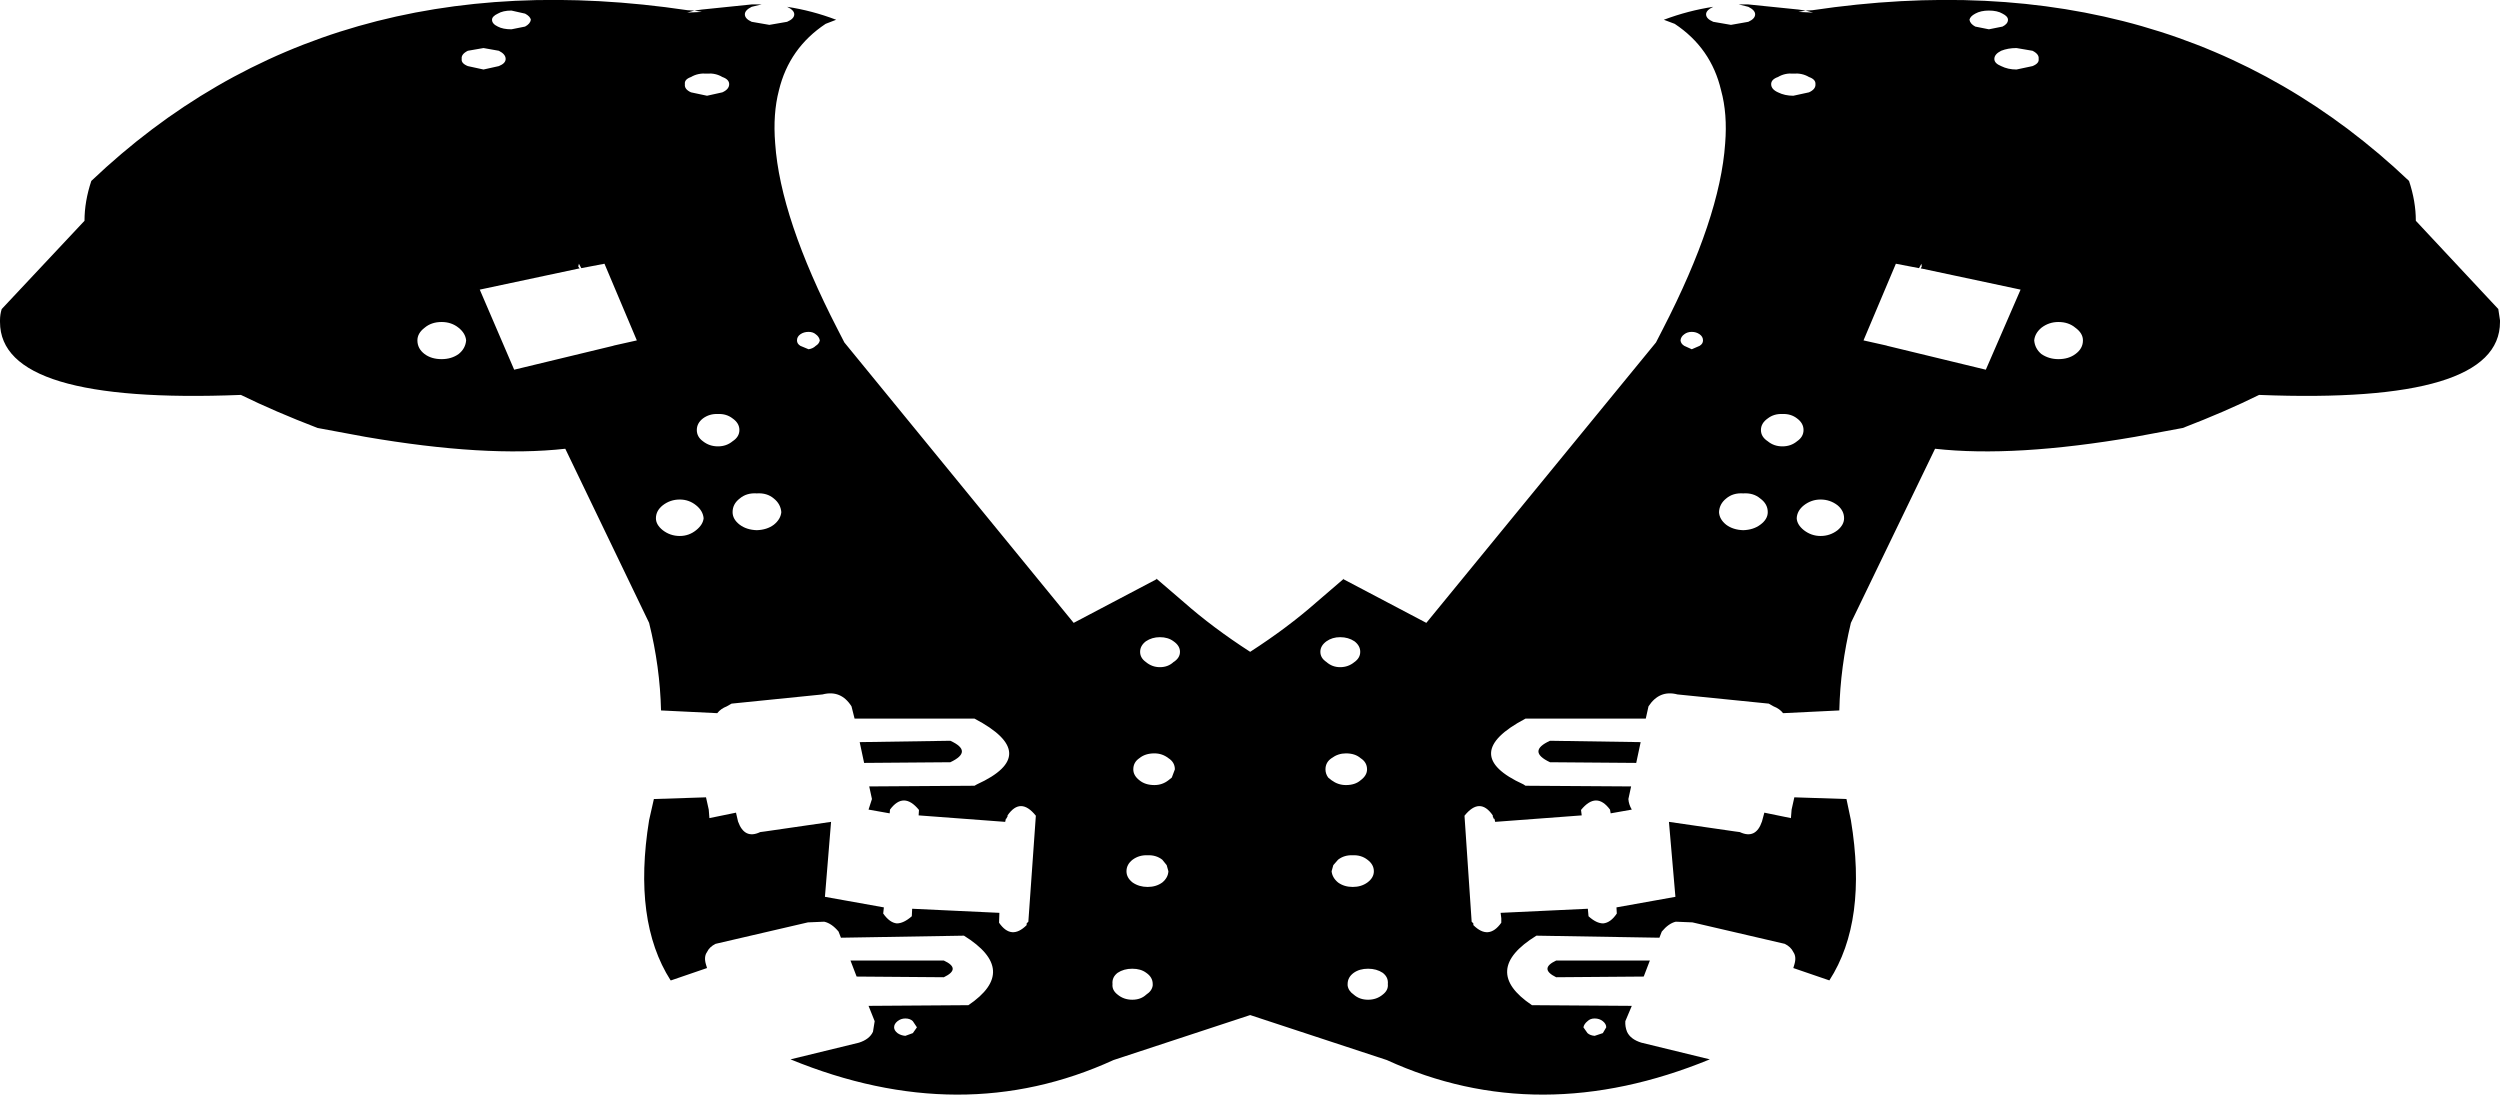 <?xml version="1.0" encoding="UTF-8" standalone="no"?>
<svg xmlns:xlink="http://www.w3.org/1999/xlink" height="160.7px" width="366.85px" xmlns="http://www.w3.org/2000/svg">
  <g transform="matrix(1.0, 0.0, 0.0, 1.0, -216.4, -135.0)">
    <path d="M506.25 137.0 Q505.5 137.4 505.4 137.9 505.5 138.5 506.25 138.9 L508.25 139.3 510.25 138.9 Q511.05 138.5 511.05 137.9 511.05 137.4 510.25 137.0 509.5 136.55 508.25 136.55 507.05 136.55 506.25 137.0 M509.05 143.65 Q509.05 144.3 510.05 144.7 511.05 145.2 512.3 145.2 L514.65 144.7 Q515.65 144.3 515.55 143.65 515.65 142.95 514.65 142.45 L512.3 142.05 Q511.05 142.05 510.05 142.45 509.05 142.95 509.05 143.65 M498.35 173.7 L498.0 174.35 494.6 173.7 489.85 184.95 493.2 185.7 493.35 185.75 507.8 189.25 512.9 177.5 498.35 174.4 498.25 174.4 498.4 174.1 498.35 173.7 M520.95 183.1 Q519.95 182.25 518.45 182.25 517.05 182.25 515.95 183.1 515.0 183.9 514.9 184.95 515.0 186.15 515.95 186.95 517.05 187.7 518.45 187.7 519.95 187.7 520.95 186.95 522.05 186.15 522.05 184.95 522.05 183.9 520.95 183.1 M336.1 184.05 Q335.7 183.7 335.05 183.7 334.35 183.7 333.85 184.05 333.35 184.4 333.35 184.95 333.35 185.45 333.85 185.75 L335.05 186.25 Q335.7 186.15 336.1 185.75 336.6 185.45 336.7 184.95 336.6 184.4 336.1 184.05 M547.9 192.95 Q542.95 195.4 536.7 197.8 L529.7 199.1 Q512.0 202.15 500.35 200.85 L488.0 226.4 Q486.45 232.85 486.3 239.25 L478.05 239.65 Q477.55 239.0 476.65 238.65 L475.95 238.25 462.55 236.9 Q459.9 236.2 458.3 238.65 L457.9 240.45 440.25 240.45 Q430.3 245.7 439.95 250.1 L440.25 250.3 455.75 250.4 455.35 252.25 Q455.4 253.05 455.85 253.8 L452.75 254.35 452.65 253.8 Q450.65 251.1 448.4 253.85 L448.5 254.65 435.8 255.6 435.7 255.15 435.6 255.15 435.45 254.8 435.45 254.65 Q433.55 251.9 431.3 254.7 L432.35 270.25 432.6 270.5 432.6 270.75 Q434.85 273.0 436.7 270.4 L436.7 269.75 436.6 268.95 449.4 268.35 449.5 269.45 Q450.65 270.5 451.65 270.5 452.75 270.4 453.65 269.05 L453.6 268.15 462.25 266.6 461.3 255.6 470.95 257.0 471.7 257.1 Q474.05 258.2 474.95 255.55 L475.3 254.25 479.2 255.05 479.3 253.8 479.7 252.0 487.35 252.25 488.0 255.35 Q490.45 270.15 484.85 278.85 L484.8 278.85 479.55 277.05 479.7 276.55 Q480.05 275.4 479.55 274.7 479.2 273.95 478.3 273.5 L464.75 270.35 462.3 270.25 Q461.25 270.5 460.25 271.7 L459.9 272.6 441.85 272.3 Q433.6 277.4 441.2 282.5 L455.85 282.6 454.9 284.85 Q454.85 285.65 455.15 286.4 455.65 287.5 457.25 288.0 L467.3 290.45 Q442.2 300.75 419.9 290.55 L399.85 283.95 379.8 290.55 Q357.5 300.75 332.4 290.45 L342.45 288.0 Q344.0 287.5 344.5 286.4 L344.75 284.85 343.85 282.6 358.5 282.5 Q366.05 277.4 357.85 272.3 L339.8 272.6 339.45 271.7 Q338.45 270.5 337.35 270.25 L334.95 270.35 321.4 273.5 Q320.5 273.95 320.15 274.7 319.65 275.4 320.0 276.55 L320.15 277.05 314.9 278.85 314.8 278.85 Q309.25 270.15 311.65 255.35 L312.35 252.25 320.0 252.0 320.4 253.8 320.5 255.05 324.4 254.25 324.7 255.55 Q325.65 258.2 327.95 257.1 L328.7 257.0 338.35 255.6 337.45 266.6 346.1 268.15 346.0 269.05 Q346.95 270.4 348.0 270.5 349.0 270.5 350.2 269.45 L350.25 268.35 363.05 268.95 363.0 270.4 Q364.8 273.0 367.05 270.75 L367.05 270.5 367.3 270.25 368.4 254.7 Q366.15 251.9 364.25 254.65 L364.25 254.8 364.05 255.15 364.0 255.15 363.9 255.6 351.2 254.65 351.25 253.85 Q349.0 251.1 347.0 253.8 L346.95 254.35 343.85 253.8 344.35 252.25 343.95 250.4 359.4 250.3 359.75 250.1 Q369.4 245.7 359.4 240.45 L341.8 240.45 341.35 238.65 Q339.8 236.2 337.1 236.9 L323.75 238.25 323.05 238.65 Q322.15 239.0 321.65 239.65 L313.4 239.25 Q313.25 232.85 311.65 226.4 L299.35 200.85 Q287.7 202.15 270.0 199.1 L263.0 197.8 Q256.75 195.4 251.75 192.95 216.4 194.35 216.4 182.25 L216.4 182.0 Q216.4 181.15 216.65 180.35 L228.8 167.4 Q228.8 164.55 229.8 161.55 264.4 128.65 317.3 136.5 L318.3 136.55 317.25 136.85 319.4 136.75 318.3 136.55 319.4 136.4 326.7 135.65 328.15 135.65 326.7 136.0 Q325.7 136.5 325.7 137.1 325.7 137.75 326.7 138.2 L329.3 138.65 331.9 138.2 Q332.95 137.75 332.95 137.1 332.95 136.5 331.9 136.0 335.55 136.55 339.1 137.9 L337.55 138.5 Q332.2 142.05 330.7 148.25 329.8 151.7 330.15 156.05 330.9 167.0 339.3 183.3 L340.3 185.25 373.95 226.4 386.1 220.0 386.1 219.9 386.2 220.0 390.1 223.35 Q394.35 227.1 399.85 230.65 405.35 227.1 409.6 223.35 L413.5 220.0 413.55 219.9 413.55 220.0 425.7 226.4 459.4 185.25 460.4 183.3 Q468.8 167.0 469.55 156.05 469.9 151.7 468.95 148.25 467.5 142.05 462.15 138.5 L460.55 137.9 Q464.15 136.55 467.8 136.0 466.75 136.5 466.75 137.1 466.75 137.75 467.8 138.2 L470.4 138.65 472.95 138.2 Q473.95 137.75 473.95 137.1 473.95 136.5 472.95 136.0 L471.55 135.65 472.95 135.65 480.3 136.4 481.35 136.55 480.3 136.75 482.45 136.85 481.35 136.55 482.35 136.5 Q535.25 128.65 569.9 161.55 570.9 164.55 570.9 167.4 L583.0 180.35 583.25 182.0 583.25 182.25 Q583.25 194.35 547.9 192.95 M477.3 146.3 Q476.3 146.65 476.3 147.35 476.3 148.1 477.3 148.55 478.3 149.05 479.55 149.05 L481.85 148.55 Q482.85 148.1 482.8 147.35 482.85 146.65 481.85 146.3 480.85 145.7 479.55 145.8 478.3 145.7 477.3 146.3 M463.0 184.95 Q463.05 185.45 463.55 185.75 L464.65 186.25 465.8 185.75 Q466.3 185.45 466.3 184.95 466.3 184.4 465.8 184.05 465.3 183.7 464.65 183.7 464.0 183.7 463.55 184.05 463.05 184.4 463.0 184.95 M475.8 196.4 Q474.8 197.1 474.8 198.1 474.8 199.1 475.8 199.75 476.7 200.5 477.95 200.5 479.2 200.5 480.1 199.75 481.05 199.1 481.05 198.1 481.05 197.1 480.1 196.4 479.2 195.7 477.95 195.75 476.7 195.7 475.8 196.4 M481.1 209.15 Q480.1 209.95 480.05 211.05 480.1 212.0 481.1 212.8 482.2 213.65 483.55 213.65 484.95 213.65 486.05 212.8 487.0 212.0 487.0 211.05 487.0 209.95 486.05 209.15 484.95 208.3 483.55 208.3 482.2 208.3 481.1 209.15 M468.65 210.15 Q468.7 211.2 469.7 212.0 470.7 212.75 472.2 212.8 473.7 212.75 474.7 212.0 475.8 211.2 475.8 210.15 475.8 208.95 474.7 208.15 473.7 207.3 472.2 207.4 470.7 207.3 469.7 208.15 468.7 208.95 468.65 210.15 M456.5 246.95 L443.85 246.85 Q440.45 245.25 443.85 243.7 L457.15 243.9 456.5 246.95 M416.0 230.65 Q416.0 229.75 415.15 229.1 414.25 228.5 413.05 228.5 411.9 228.5 411.05 229.1 410.15 229.75 410.15 230.65 410.15 231.55 411.05 232.15 411.9 232.9 413.05 232.9 414.25 232.9 415.15 232.15 416.0 231.55 416.0 230.65 M411.8 246.25 Q410.9 246.85 410.9 247.9 410.9 248.55 411.3 249.1 L411.8 249.5 Q412.75 250.2 413.9 250.2 415.25 250.2 416.05 249.5 417.0 248.8 417.0 247.9 417.0 246.85 416.05 246.25 415.25 245.55 413.9 245.55 412.75 245.55 411.8 246.25 M411.8 262.85 Q411.9 263.8 412.75 264.5 413.65 265.15 414.9 265.15 416.15 265.15 417.05 264.5 418.0 263.8 418.0 262.85 418.0 261.85 417.05 261.15 416.15 260.45 414.9 260.5 413.65 260.45 412.75 261.15 L412.05 261.95 411.8 262.85 M420.05 279.4 Q420.15 278.4 419.3 277.75 418.4 277.15 417.15 277.15 415.9 277.15 415.05 277.75 414.15 278.4 414.15 279.4 L414.15 279.6 Q414.25 280.4 415.05 280.95 415.9 281.7 417.15 281.7 418.4 281.7 419.3 280.95 420.15 280.3 420.05 279.4 M444.75 275.95 L458.5 275.95 457.6 278.3 444.75 278.4 Q442.2 277.15 444.75 275.95 M451.6 284.85 Q451.1 284.45 450.4 284.45 449.75 284.45 449.35 284.85 448.85 285.25 448.75 285.75 L449.35 286.6 Q449.75 286.95 450.4 287.0 L451.6 286.6 452.1 285.75 Q452.1 285.25 451.6 284.85 M384.55 232.15 Q385.45 232.9 386.6 232.9 387.8 232.9 388.6 232.15 389.55 231.55 389.55 230.65 389.55 229.75 388.6 229.1 387.8 228.5 386.6 228.5 385.45 228.5 384.55 229.1 383.7 229.75 383.7 230.65 383.7 231.55 384.55 232.15 M385.8 245.55 Q384.45 245.55 383.6 246.25 382.7 246.85 382.7 247.9 382.7 248.8 383.6 249.5 384.45 250.2 385.8 250.2 386.95 250.2 387.85 249.5 L388.35 249.1 388.8 247.9 Q388.8 246.85 387.85 246.25 386.95 245.55 385.8 245.55 M331.05 210.15 Q330.95 208.95 329.95 208.15 328.95 207.3 327.45 207.4 325.95 207.3 324.95 208.15 323.9 208.95 323.9 210.15 323.9 211.2 324.95 212.0 325.95 212.75 327.45 212.8 328.95 212.75 329.95 212.0 330.95 211.2 331.05 210.15 M342.55 243.9 L355.85 243.7 Q359.25 245.25 355.85 246.85 L343.2 246.95 342.55 243.9 M341.2 275.95 L354.9 275.95 Q357.5 277.15 354.9 278.4 L342.1 278.3 341.2 275.95 M350.95 285.75 L350.35 284.85 Q349.95 284.45 349.25 284.45 348.6 284.45 348.1 284.85 347.6 285.25 347.6 285.75 347.6 286.2 348.1 286.6 348.6 286.95 349.25 287.0 L350.35 286.6 350.95 285.75 M386.95 261.15 Q386.05 260.45 384.8 260.5 383.55 260.45 382.6 261.15 381.7 261.85 381.7 262.85 381.7 263.8 382.6 264.5 383.55 265.15 384.8 265.15 386.05 265.15 386.95 264.5 387.8 263.8 387.85 262.85 L387.6 261.95 386.95 261.15 M318.55 209.15 Q317.5 208.3 316.15 208.3 314.75 208.3 313.65 209.15 312.65 209.95 312.65 211.05 312.65 212.0 313.65 212.8 314.75 213.65 316.15 213.65 317.5 213.65 318.55 212.8 319.55 212.0 319.65 211.05 319.55 209.95 318.55 209.15 M323.9 196.4 Q323.0 195.7 321.75 195.75 320.5 195.7 319.55 196.4 318.65 197.1 318.65 198.1 318.65 199.1 319.55 199.75 320.5 200.5 321.75 200.5 323.0 200.5 323.9 199.75 324.9 199.1 324.9 198.1 324.9 197.1 323.9 196.4 M301.45 174.4 L301.35 174.4 286.8 177.5 291.85 189.25 306.35 185.75 306.5 185.7 309.85 184.95 305.1 173.7 301.7 174.35 301.35 173.7 301.25 174.1 301.45 174.4 M277.65 184.95 Q277.65 186.15 278.7 186.95 279.7 187.7 281.2 187.7 282.65 187.7 283.7 186.95 284.7 186.15 284.8 184.95 284.7 183.9 283.7 183.1 282.65 182.25 281.2 182.25 279.7 182.25 278.7 183.1 277.65 183.9 277.65 184.95 M317.8 146.3 Q316.8 146.65 316.9 147.35 316.8 148.1 317.8 148.55 L320.15 149.05 322.4 148.55 Q323.4 148.1 323.4 147.35 323.4 146.65 322.4 146.3 321.4 145.7 320.15 145.8 318.8 145.7 317.8 146.3 M284.15 143.65 Q284.05 144.3 285.05 144.7 L287.35 145.2 289.6 144.7 Q290.6 144.3 290.6 143.65 290.6 142.95 289.6 142.45 L287.35 142.05 285.05 142.45 Q284.05 142.95 284.15 143.65 M291.45 136.55 Q290.2 136.55 289.45 137.0 288.6 137.4 288.6 137.9 288.6 138.5 289.45 138.9 290.2 139.3 291.45 139.3 L293.45 138.9 Q294.2 138.5 294.3 137.9 294.2 137.4 293.45 137.0 L291.45 136.55 M384.6 277.75 Q383.8 277.15 382.55 277.15 381.3 277.15 380.4 277.75 379.55 278.4 379.65 279.4 379.55 280.3 380.4 280.95 381.3 281.7 382.55 281.7 383.8 281.7 384.6 280.95 385.45 280.4 385.55 279.6 L385.55 279.4 Q385.55 278.4 384.6 277.75" fill="#000000" fill-rule="evenodd" stroke="none"/>
  </g>
</svg>
